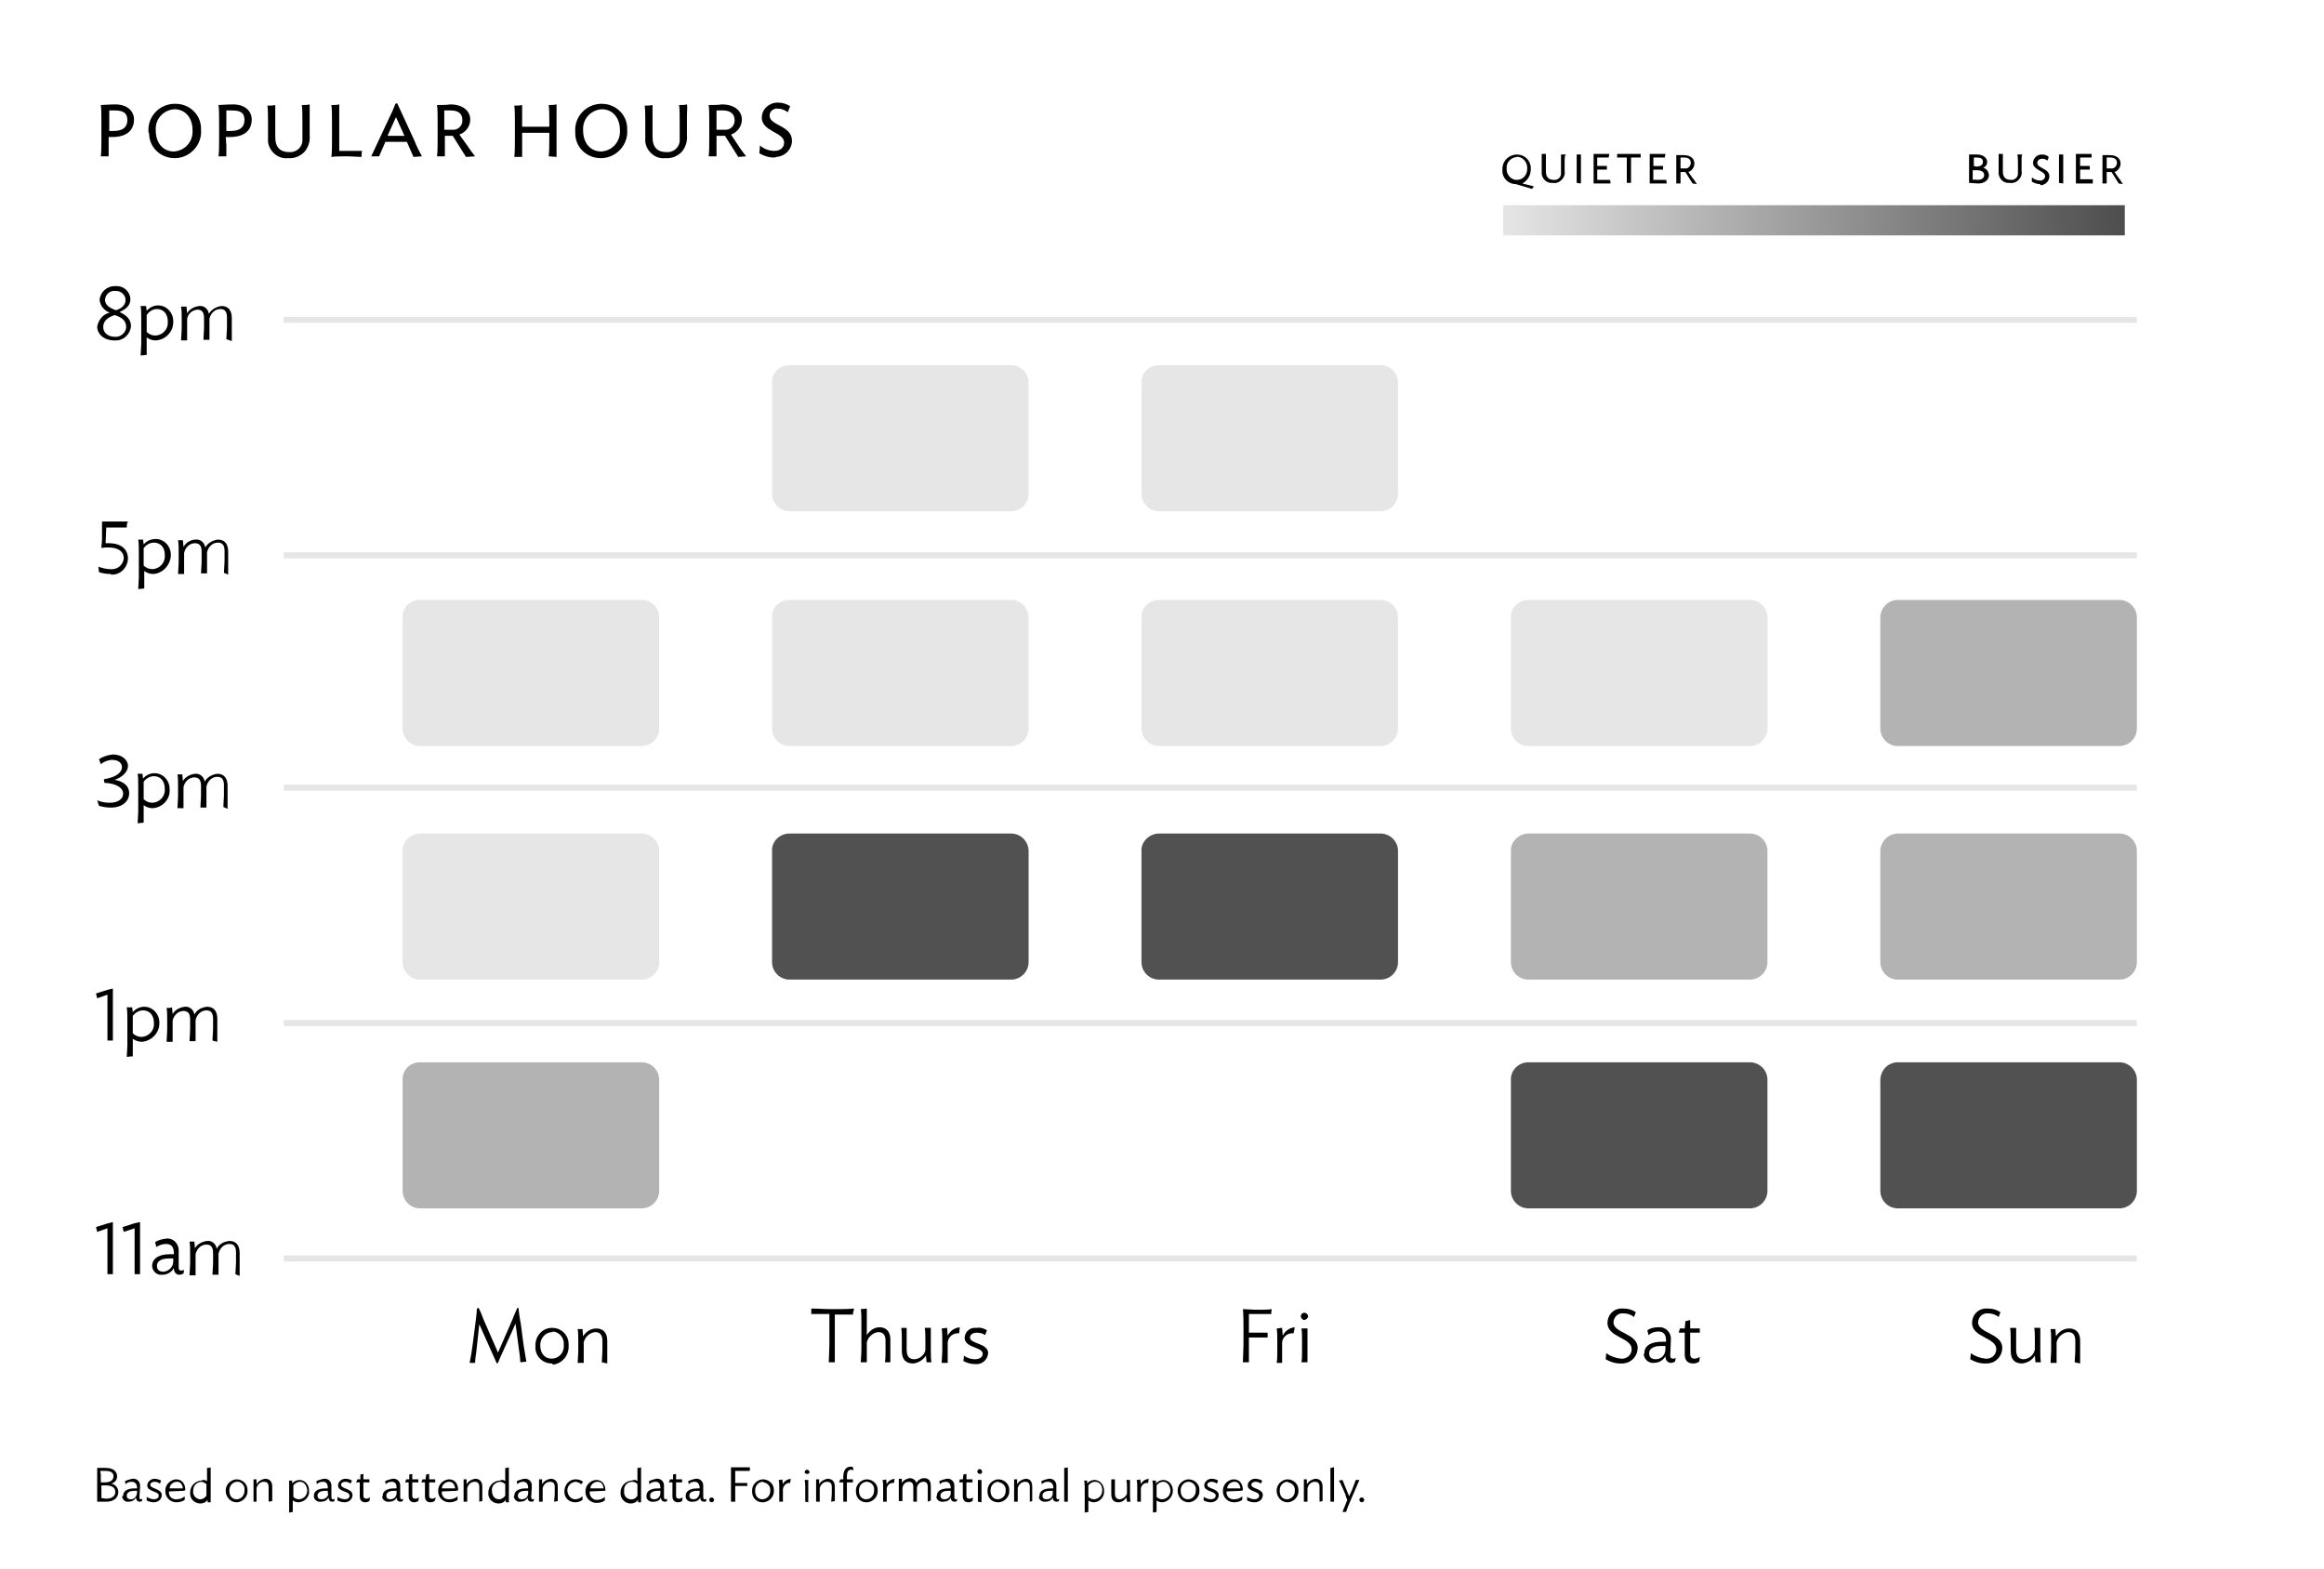<?xml version="1.0" encoding="utf-8"?>
<!-- Generator: Adobe Illustrator 22.0.1, SVG Export Plug-In . SVG Version: 6.00 Build 0)  -->
<svg version="1.1" id="Layer_1" xmlns="http://www.w3.org/2000/svg" xmlns:xlink="http://www.w3.org/1999/xlink" x="0px" y="0px"
	 viewBox="0 0 385 260" style="enable-background:new 0 0 385 260;" xml:space="preserve">
<style type="text/css">
	.st0{fill:#B3B3B3;}
	.st1{fill:#E6E6E6;}
	.st2{fill:#515151;}
	.st3{fill:none;stroke:#E6E6E6;stroke-miterlimit:10;}
	.st4{fill:url(#SVGID_1_);}
</style>
<path d="M18,24.1c0,0.5,0,1.4,0,1.8h-1.3c0.1-0.6,0.1-2.1,0.1-2.9v-2.7c0-0.8,0-2.4-0.1-2.9c0.4,0,1.5-0.1,2.4-0.1
	c2.1,0,3.1,1.2,3.1,2.5c0,1.6-1,2.9-3.6,2.9H18V24.1z M19,18.3c-0.3,0-0.6,0-0.9,0v3.4c0.2,0,0.5,0,0.7,0c1.5,0,2.3-0.6,2.3-1.8
	S20.4,18.3,19,18.3z"/>
<path d="M24.6,21.9c-0.2-2.5,1.7-4.6,4.2-4.7c0.1,0,0.2,0,0.3,0c2.3,0,4.2,1.8,4.2,4.1c0,0.1,0,0.1,0,0.2c0.2,2.4-1.7,4.6-4.2,4.7
	c-0.1,0-0.2,0-0.2,0c-2.3,0-4.2-1.8-4.2-4.1C24.6,22,24.6,21.9,24.6,21.9z M31.9,21.6c0-2.2-1.3-3.5-3-3.5c-1.8,0.1-3.2,1.6-3.1,3.4
	c0,0,0,0.1,0,0.1c0,2.2,1.3,3.5,3,3.5C30.6,25,32,23.5,31.9,21.6C31.9,21.7,31.9,21.7,31.9,21.6z"/>
<path d="M37.5,24.1c0,0.5,0,1.4,0,1.8h-1.3c0.1-0.6,0.1-2.1,0.1-2.9v-2.7c0-0.8,0-2.4-0.1-2.9c0.4,0,1.5-0.1,2.4-0.1
	c2.1,0,3.1,1.2,3.1,2.5c0,1.6-1,2.9-3.6,2.9h-0.7L37.5,24.1z M38.4,18.3c-0.3,0-0.6,0-0.9,0v3.4c0.2,0,0.5,0,0.7,0
	c1.5,0,2.3-0.6,2.3-1.8S39.9,18.3,38.4,18.3z"/>
<path d="M51.3,19.1v3.3c0.1,1-0.2,2-0.9,2.8c-0.7,0.7-1.7,1.1-2.7,1c-1.6,0.2-3.1-1.1-3.3-2.7c0-0.1,0-0.3,0-0.4v-2.7
	c0-0.8,0-2.4-0.1-2.9c0.4,0,0.9,0,1.3-0.1c0,0.4,0,1.3,0,1.8v3.5c0,1.8,0.9,2.5,2.3,2.5c1.1,0.1,2.1-0.7,2.2-1.8c0-0.2,0-0.3,0-0.5
	v-2.6c0-0.8,0-2.4-0.1-2.9c0.5,0,0.9,0,1.3-0.1C51.3,17.6,51.3,18.6,51.3,19.1z"/>
<path d="M59.9,26c-0.7,0-1.6-0.1-2.5-0.1s-1.8,0-2.5,0.1c0.1-0.6,0.1-2.2,0.1-3v-2.7c0-0.8,0-2.4-0.1-2.9c0.4,0,0.9,0,1.3-0.1
	c0,0.4,0,1.3,0,1.8v5.1c0,0.3,0,0.5,0,0.8h1.1c1,0,1.8,0,2.7,0C59.9,25.2,59.9,25.6,59.9,26z"/>
<path d="M64.4,19.7c0.5-1,0.8-1.7,1.1-2.5l0.3-0.1l2.9,6.3c0.3,0.8,0.8,1.8,1.2,2.5L68.5,26l-1.1-2.5h-3.6v0.1
	c-0.3,0.7-0.7,1.6-1,2.3h-1.3L64.4,19.7z M64.2,22.5H67l-1.4-3.1L64.2,22.5z"/>
<path d="M77.2,26L75,22.5h-1.3v1.6c0,0.5,0,1.4,0,1.8h-1.3c0.1-0.6,0.1-2.1,0.1-2.9v-2.7c0-0.8,0-2.4-0.1-2.9c0.4,0,1.7,0,2.2-0.1
	c2.1,0,3.3,1.1,3.3,2.5c0,1.1-0.7,2.1-1.8,2.5l1.3,1.8c0.3,0.5,1,1.4,1.3,1.8L77.2,26z M74.9,21.5c0.9,0.1,1.7-0.6,1.7-1.5
	c0,0,0-0.1,0-0.1c0-1-0.6-1.6-1.9-1.6c-0.4,0-0.8,0-1.1,0v3.2L74.9,21.5z"/>
<path d="M90.9,25.9c0.1-0.6,0.1-2.1,0.1-2.9v-1h-4.5v2.2c0,0.5,0,1.4,0,1.8h-1.3c0.1-0.6,0.1-2.1,0.1-2.9v-2.7c0-0.8,0-2.4-0.1-2.9
	c0.4,0,0.9,0,1.3-0.1c0,0.4,0,1.3,0,1.8V21H91v-0.7c0-0.8,0-2.4-0.1-2.9c0.4,0,0.9,0,1.3-0.1c0,0.4,0,1.3,0,1.8v5.1
	c0,0.5,0,1.4,0,1.8L90.9,25.9z"/>
<path d="M95.3,21.9c-0.2-2.5,1.7-4.6,4.2-4.7c0.1,0,0.2,0,0.2,0c2.3,0,4.2,1.8,4.2,4.1c0,0.1,0,0.1,0,0.2c0.2,2.4-1.7,4.6-4.2,4.7
	c-0.1,0-0.2,0-0.2,0c-2.3,0-4.2-1.8-4.2-4.1C95.3,21.9,95.3,21.9,95.3,21.9z M102.7,21.6c0-2.2-1.3-3.5-3-3.5
	c-1.8,0.1-3.2,1.6-3.1,3.4c0,0,0,0.1,0,0.1c0,2.2,1.3,3.5,3,3.5C101.4,25,102.8,23.5,102.7,21.6C102.7,21.7,102.7,21.7,102.7,21.6z"
	/>
<path d="M113.8,19.1v3.3c0.1,1-0.2,2-0.9,2.8c-0.7,0.7-1.7,1.1-2.7,1c-1.6,0.2-3.1-1.1-3.3-2.7c0-0.1,0-0.3,0-0.4v-2.7
	c0-0.8,0-2.4-0.1-2.9c0.4,0,0.9,0,1.3-0.1c0,0.4,0,1.3,0,1.8v3.5c0,1.8,0.9,2.5,2.3,2.5c1.1,0.1,2.1-0.7,2.2-1.8c0-0.2,0-0.3,0-0.5
	v-2.6c0-0.8,0-2.4-0.1-2.9c0.5,0,0.9,0,1.3-0.1C113.9,17.6,113.8,18.6,113.8,19.1z"/>
<path d="M122.3,26l-2.2-3.5h-1.4v1.6c0,0.5,0,1.4,0,1.8h-1.3c0.1-0.6,0.1-2.1,0.1-2.9v-2.7c0-0.8,0-2.4-0.1-2.9c0.4,0,1.7,0,2.2-0.1
	c2.1,0,3.3,1.1,3.3,2.5c0,1.1-0.7,2.1-1.8,2.5l1.2,1.8c0.3,0.5,1,1.4,1.3,1.8L122.3,26z M120,21.5c0.9,0.1,1.7-0.6,1.7-1.5
	c0,0,0-0.1,0-0.1c0-1-0.7-1.6-1.9-1.6c-0.4,0-0.8,0-1.1,0v3.2L120,21.5z"/>
<path d="M128.2,26.1c-0.9,0-1.7-0.3-2.4-0.7l0.1-1.3c0.7,0.6,1.5,0.9,2.4,0.9c0.9,0,1.6-0.5,1.6-1.4c0-1.7-3.7-1.8-3.7-4.1
	c0-1.4,1.2-2.5,2.6-2.5c0,0,0.1,0,0.1,0c0.7,0,1.4,0.2,2,0.6l-0.4,1c-0.5-0.4-1.1-0.6-1.6-0.6c-0.7-0.1-1.4,0.4-1.4,1.1
	c0,0,0,0.1,0,0.1c0,1.6,3.7,1.6,3.7,4.1c0,1.4-1.1,2.6-2.6,2.7C128.4,26.1,128.3,26.1,128.2,26.1z"/>
<path d="M253.8,31.3l-2.7-0.8c-1.3,0-2.3-1.1-2.2-2.3c0,0,0,0,0,0c-0.1-1.4,0.9-2.5,2.3-2.6c0,0,0.1,0,0.1,0c1.3,0,2.3,1,2.3,2.3
	c0,0,0,0,0,0.1c0,1-0.5,1.9-1.4,2.4l0.8,0.2c0.4,0.1,0.9,0.2,1.1,0.3L253.8,31.3z M253,28c0.1-0.9-0.5-1.8-1.4-2c-0.1,0-0.2,0-0.3,0
	c-1,0.1-1.8,0.9-1.7,1.9c0,0,0,0,0,0c-0.1,0.9,0.6,1.8,1.5,1.9c0.1,0,0.1,0,0.2,0C252.3,29.8,253,29,253,28z"/>
<path d="M259.2,26.5v1.8c0.1,0.6-0.1,1.1-0.5,1.5c-0.4,0.4-0.9,0.6-1.5,0.5c-0.9,0.1-1.7-0.6-1.8-1.5c0-0.1,0-0.1,0-0.2v-1.5
	c0-0.4,0-1.3,0-1.6c0.3,0,0.5,0,0.7,0c0,0.2,0,0.7,0,1v1.9c0,1,0.5,1.4,1.3,1.4c0.6,0.1,1.2-0.4,1.2-1c0-0.1,0-0.1,0-0.2v-1.4
	c0-0.4,0-1.3,0-1.6c0.3,0,0.5,0,0.8,0C259.2,25.8,259.2,26.3,259.2,26.5z"/>
<path d="M261.2,30.3c0-0.3,0-1.2,0-1.6v-1.5c0-0.4,0-1.3,0-1.6c0.3,0,0.5,0,0.7,0c0,0.2,0,0.7,0,1v2.8c0,0.3,0,0.8,0,1L261.2,30.3z"
	/>
<path d="M266.8,30.4c-0.4,0-0.9,0-1.4,0s-1,0-1.4,0c0-0.3,0-1.2,0-1.7v-1.5c0-0.4,0-1.3,0-1.7c0.4,0,0.9,0,1.3,0s0.9,0,1.3,0
	c0,0.2-0.1,0.4-0.1,0.6h-1.3h-0.6v1.4h1.6c0,0.2,0,0.4,0,0.6h-1.6v1.7h0.6c0.5,0,1,0,1.5,0C266.8,30,266.8,30.2,266.8,30.4z"/>
<path d="M271.8,26.1h-1.6c0,0.1,0,0.3,0,0.4v2.8c0,0.3,0,0.8,0,1h-0.7c0-0.3,0-1.2,0-1.6v-1.5c0-0.3,0-0.7,0-1.1h-1.6
	c0-0.2,0-0.4,0-0.6c0.6,0,1.2,0,1.9,0s1.4,0,2,0C271.8,25.7,271.8,25.9,271.8,26.1z"/>
<path d="M276.1,30.4c-0.4,0-0.9,0-1.4,0s-1,0-1.4,0c0-0.3,0-1.2,0-1.7v-1.5c0-0.4,0-1.3,0-1.7c0.4,0,0.9,0,1.3,0s0.9,0,1.3,0
	c0,0.2-0.1,0.4-0.1,0.6h-1.3h-0.6v1.4h1.6c0,0.2,0,0.4,0,0.6h-1.6v1.7h0.6c0.5,0,1,0,1.5,0C276.1,30,276.1,30.1,276.1,30.4z"/>
<path d="M280.4,30.4l-1.2-1.9h-0.8v0.9c0,0.3,0,0.8,0,1h-0.7c0-0.3,0-1.2,0-1.6v-1.5c0-0.4,0-1.3,0-1.6h1.2c1.2,0,1.8,0.6,1.8,1.4
	c0,0.6-0.4,1.2-1,1.4l0.7,1c0.2,0.2,0.6,0.8,0.7,1L280.4,30.4z M279.1,27.9c0.5,0.1,0.9-0.3,1-0.8c0,0,0-0.1,0-0.1
	c0-0.6-0.4-0.9-1.1-0.9h-0.6v1.8L279.1,27.9z"/>
<path d="M326.2,30.3c0-0.3,0-1.2,0-1.6v-1.5c0-0.4,0-1.3,0-1.6h1.3c1.2,0,1.7,0.7,1.7,1.2c0,0.5-0.3,0.9-0.7,1
	c0.6,0.1,0.9,0.6,1,1.2c0,0.7-0.6,1.4-1.8,1.4L326.2,30.3z M327.4,27.6c0.7,0,1.1-0.3,1.1-0.8s-0.4-0.7-1-0.7h-0.5
	c0,0.1,0,0.3,0,0.4v0.6c0,0.1,0,0.3,0,0.4L327.4,27.6z M327.6,29.8c0.7,0,1.1-0.3,1.1-0.8s-0.4-0.8-1.3-0.8c-0.2,0-0.4,0-0.6,0v1.2
	c0,0.1,0,0.2,0,0.4C327.1,29.7,327.4,29.8,327.6,29.8z"/>
<path d="M334.9,26.5v1.8c0.1,0.6-0.1,1.1-0.5,1.5c-0.4,0.4-0.9,0.6-1.5,0.5c-0.9,0.1-1.7-0.6-1.8-1.5c0-0.1,0-0.1,0-0.2v-1.5
	c0-0.4,0-1.3,0-1.6c0.3,0,0.5,0,0.7,0c0,0.2,0,0.7,0,1v1.9c0,1,0.5,1.4,1.3,1.4c0.6,0.1,1.2-0.4,1.2-1c0-0.1,0-0.1,0-0.2v-1.4
	c0-0.4,0-1.3-0.1-1.6c0.3,0,0.5,0,0.8,0C334.9,25.8,334.9,26.3,334.9,26.5z"/>
<path d="M337.9,30.5c-0.5,0-0.9-0.2-1.3-0.4v-0.7c0.4,0.3,0.8,0.5,1.3,0.5c0.4,0.1,0.8-0.2,0.9-0.6c0,0,0-0.1,0-0.1c0-0.9-2-1-2-2.2
	c0-0.8,0.7-1.4,1.4-1.4c0,0,0,0,0.1,0c0.4,0,0.8,0.1,1.1,0.4l-0.2,0.6c-0.3-0.2-0.6-0.3-0.9-0.3c-0.4,0-0.7,0.2-0.8,0.6
	c0,0,0,0.1,0,0.1c0,0.9,2,0.9,2,2.2c0,0.8-0.6,1.4-1.4,1.5C338,30.5,337.9,30.5,337.9,30.5z"/>
<path d="M341.1,30.3c0-0.3,0-1.2,0-1.6v-1.5c0-0.4,0-1.3,0-1.6c0.3,0,0.5,0,0.7,0c0,0.2,0,0.7,0,1v2.8c0,0.3,0,0.8,0,1L341.1,30.3z"
	/>
<path d="M346.7,30.4c-0.4,0-0.9,0-1.4,0s-1,0-1.4,0c0-0.3,0-1.2,0-1.7v-1.5c0-0.4,0-1.3,0-1.7c0.4,0,0.9,0,1.3,0s0.9,0,1.3,0
	c0,0.2,0,0.4,0,0.6h-1.3h-0.6c0,0.1,0,0.3,0,0.4v1h1.6c0,0.2,0,0.4,0,0.6h-1.6v1.2c0,0.1,0,0.3,0,0.4h0.6c0.5,0,1,0,1.5,0
	C346.7,30,346.7,30.2,346.7,30.4z"/>
<path d="M351,30.4l-1.2-1.9H349v0.9c0,0.3,0,0.8,0,1h-0.7c0-0.3,0-1.2,0-1.6v-1.5c0-0.4,0-1.3,0-1.6h1.2c1.2,0,1.8,0.6,1.8,1.4
	c0,0.6-0.4,1.2-1,1.4l0.7,1c0.2,0.2,0.5,0.8,0.7,1L351,30.4z M349.7,27.9c0.5,0.1,0.9-0.3,1-0.8c0,0,0-0.1,0-0.1
	c0-0.6-0.4-0.9-1.1-0.9h-0.6v1.8L349.7,27.9z"/>
<path d="M16.1,248.8c0-0.4,0-1.4,0-1.9v-1.8c0-0.5,0-1.5,0-1.9h1.4c1.4,0,1.9,0.7,1.9,1.4c0,0.6-0.4,1.1-1,1.2
	c0.7,0.1,1.2,0.7,1.2,1.4c0,0.9-0.7,1.6-2,1.6L16.1,248.8z M17.4,245.6c0.9,0,1.4-0.4,1.4-1s-0.4-0.9-1.4-0.9c-0.3,0-0.5,0-0.7,0
	s0,0.4,0,0.5v0.9c0,0.1,0,0.4,0,0.5L17.4,245.6z M17.6,248.3c0.9,0,1.5-0.4,1.5-1.1s-0.5-1.1-1.6-1.1c-0.3,0-0.5,0-0.7,0v1.5
	c0,0.2,0,0.4,0,0.6C17,248.2,17.3,248.3,17.6,248.3z"/>
<path d="M20.4,247.8c0-0.7,0.6-1.2,1.9-1.2h0.4v-0.1c0-0.6-0.3-1-0.9-1c-0.4,0-0.7,0.1-1,0.4l-0.1-0.5c0.4-0.2,0.8-0.3,1.2-0.4
	c0.7-0.1,1.3,0.4,1.3,1.1c0,0.1,0,0.2,0,0.3l-0.1,1.6c0,0.3,0.1,0.4,0.2,0.4c0.1,0,0.2,0,0.3-0.1l-0.1,0.4c-0.1,0.1-0.3,0.1-0.4,0.1
	c-0.3,0-0.5-0.2-0.6-0.7c-0.2,0.5-0.7,0.7-1.2,0.7c-0.5,0.1-1-0.3-1.1-0.9C20.4,247.9,20.4,247.9,20.4,247.8z M22.7,247.4V247
	c-0.1,0-0.3,0-0.4,0c-1,0-1.3,0.4-1.3,0.8s0.2,0.6,0.7,0.6C22.2,248.4,22.6,248,22.7,247.4C22.7,247.4,22.7,247.4,22.7,247.4z"/>
<path d="M26.7,245.3l-0.2,0.5c-0.3-0.2-0.6-0.3-0.9-0.3c-0.4,0-0.7,0.2-0.7,0.5c0,0.7,1.9,0.6,1.9,1.7c0,0.7-0.6,1.2-1.3,1.2
	c0,0,0,0,0,0c-0.4,0-0.8-0.1-1.2-0.3V248c0.3,0.2,0.8,0.4,1.2,0.4c0.4,0,0.8-0.2,0.8-0.6c0-0.8-1.9-0.6-1.9-1.7
	c0-0.6,0.6-1.1,1.2-1.1c0,0,0,0,0,0C25.9,245,26.3,245.1,26.7,245.3z"/>
<path d="M30.4,247l-2.4,0.1c-0.1,0.7,0.4,1.3,1.1,1.3c0.1,0,0.1,0,0.2,0c0.5,0,1-0.2,1.3-0.5v0.6c-0.4,0.3-0.9,0.4-1.4,0.4
	c-0.9,0-1.7-0.7-1.8-1.6c0-0.1,0-0.1,0-0.2c-0.1-1,0.7-1.9,1.7-2c0,0,0.1,0,0.1,0c1,0,1.5,0.8,1.5,1.8L30.4,247z M30.3,246.6
	c-0.1-0.7-0.4-1.1-1-1.1c-0.6,0-1.2,0.5-1.2,1.1L30.3,246.6z"/>
<path d="M34.3,245.4v-0.9c0-0.5,0-1,0-1.3c0.2,0,0.4,0,0.6-0.1c0,0.1,0,0.6,0,0.9v3.7c0,0.4,0,0.8,0,1.2h-0.5l0-0.4
	c-0.3,0.4-0.7,0.6-1.2,0.6c-0.9,0-1.7-0.7-1.7-1.6c0-0.1,0-0.1,0-0.2c0-1.1,0.8-1.9,1.8-2c0,0,0,0,0.1,0
	C33.7,245.1,34,245.2,34.3,245.4z M32,247c-0.1,0.7,0.4,1.3,1.1,1.4c0,0,0.1,0,0.1,0c0.4,0,0.8-0.3,1-0.6v-1.9
	c-0.2-0.2-0.6-0.4-0.9-0.4C32.5,245.6,32,246.2,32,247C32,247,32,247,32,247z"/>
<path d="M39.2,248.9c-1,0-1.7-0.8-1.8-1.7c0,0,0-0.1,0-0.1c-0.1-1,0.7-1.9,1.7-2c0,0,0.1,0,0.1,0c1,0,1.8,0.8,1.8,1.7
	c0,0,0,0.1,0,0.1c0.1,1-0.7,1.9-1.7,2C39.3,248.9,39.2,248.9,39.2,248.9z M39.3,245.5c-0.7,0-1.3,0.6-1.3,1.4c0,0,0,0.1,0,0.1
	c0,0.9,0.5,1.4,1.2,1.4c0.7,0,1.3-0.6,1.3-1.4c0,0,0-0.1,0-0.1c0.1-0.7-0.4-1.3-1-1.4C39.4,245.5,39.3,245.5,39.3,245.5z"/>
<path d="M44.5,248.8c0-0.3,0-0.9,0-1.4v-1c0-0.6-0.2-0.9-0.8-0.9c-0.6,0-1.1,0.5-1.2,1.1v1.4c0,0.3,0,0.6,0,0.8H42
	c0-0.3,0-0.9,0-1.4v-0.9c0-0.5,0-1,0-1.4c0.2,0,0.4,0,0.5,0v0.8c0.3-0.5,0.8-0.8,1.4-0.9c0.7,0,1.2,0.4,1.2,1.3v1.6
	c0,0.3,0,0.6,0,0.8L44.5,248.8z"/>
<path d="M49.5,248.9c-0.4,0-0.7-0.1-1-0.3v1.1c0,0.3,0,0.6,0,0.8l-0.6,0.1c0-0.2,0-0.9,0-1.2v-2.7c0-0.5,0-1,0-1.4
	c0.2,0,0.4,0,0.5,0v0.5c0.3-0.4,0.8-0.6,1.2-0.6c0.9,0,1.6,0.8,1.6,1.7c0,0,0,0.1,0,0.1C51.3,247.9,50.6,248.8,49.5,248.9z
	 M49.7,245.5c-0.4,0-0.8,0.2-1.1,0.6v1.9c0.3,0.3,0.6,0.4,1,0.4c0.8-0.1,1.3-0.7,1.3-1.5c0,0,0,0,0,0
	C50.8,246,50.3,245.5,49.7,245.5z"/>
<path d="M52,247.8c0-0.7,0.6-1.2,1.9-1.2h0.4v-0.1c0-0.6-0.2-1-0.8-1c-0.4,0-0.7,0.1-1,0.4l-0.1-0.5c0.4-0.2,0.8-0.3,1.2-0.4
	c0.7-0.1,1.3,0.4,1.3,1.1c0,0.1,0,0.2,0,0.3l0,1.6c0,0.3,0.1,0.4,0.2,0.4c0.1,0,0.2,0,0.3-0.1v0.4c-0.1,0.1-0.3,0.1-0.4,0.1
	c-0.3,0-0.5-0.2-0.6-0.7c-0.2,0.5-0.7,0.7-1.2,0.7c-0.5,0.1-1.1-0.2-1.2-0.8C52,248,52,247.9,52,247.8z M54.3,247.4V247
	c-0.1,0-0.3,0-0.4,0c-1,0-1.3,0.4-1.3,0.8s0.2,0.6,0.7,0.6c0.6,0,1-0.4,1.1-0.9C54.3,247.5,54.3,247.4,54.3,247.4L54.3,247.4z"/>
<path d="M58.3,245.3l-0.2,0.5c-0.3-0.2-0.6-0.3-0.9-0.3c-0.4,0-0.7,0.2-0.7,0.5c0,0.7,1.9,0.6,1.9,1.7c0,0.7-0.6,1.2-1.3,1.2
	c0,0,0,0,0,0c-0.4,0-0.8-0.1-1.2-0.3V248c0.3,0.2,0.8,0.4,1.2,0.4c0.5,0,0.8-0.2,0.8-0.6c0-0.8-1.9-0.6-1.9-1.7
	c0-0.6,0.6-1.1,1.2-1.1c0,0,0,0,0,0C57.6,245,58,245.1,58.3,245.3z"/>
<path d="M61.2,248.7c-0.2,0.1-0.4,0.2-0.7,0.2c-0.6,0-0.9-0.4-0.9-1v-2.3H59l0.2-0.5h0.5v-0.8l0.5-0.1v0.9h1c0,0.1,0,0.3,0,0.5h-1
	v2.2c0,0.4,0.2,0.5,0.5,0.5c0.2,0,0.4-0.1,0.6-0.2L61.2,248.7z"/>
<path d="M63.4,247.8c0-0.7,0.6-1.2,1.9-1.2h0.4v-0.1c0-0.6-0.2-1-0.8-1c-0.4,0-0.7,0.1-1,0.4l-0.1-0.5c0.4-0.2,0.8-0.3,1.2-0.4
	c0.7-0.1,1.3,0.4,1.3,1.1c0,0.1,0,0.2,0,0.3v1.6c0,0.3,0.1,0.4,0.2,0.4c0.1,0,0.2,0,0.3-0.1l-0.1,0.4c-0.1,0.1-0.3,0.1-0.4,0.1
	c-0.3,0-0.6-0.2-0.6-0.7c-0.2,0.5-0.7,0.7-1.2,0.7c-0.5,0.1-1.1-0.2-1.2-0.8C63.4,248,63.4,247.9,63.4,247.8z M65.7,247.4V247h-0.4
	c-1,0-1.3,0.4-1.3,0.8s0.2,0.6,0.7,0.6C65.2,248.4,65.7,248,65.7,247.4C65.7,247.4,65.7,247.4,65.7,247.4z"/>
<path d="M69.3,248.7c-0.2,0.1-0.4,0.2-0.7,0.2c-0.6,0-0.9-0.4-0.9-1v-2.3h-0.6l0.2-0.5h0.5v-0.8l0.5-0.1v0.9h1c0,0.1,0,0.3,0,0.5h-1
	v2.2c0,0.4,0.2,0.5,0.5,0.5c0.2,0,0.4-0.1,0.6-0.2L69.3,248.7z"/>
<path d="M72,248.7c-0.2,0.1-0.4,0.2-0.7,0.2c-0.6,0-0.9-0.4-0.9-1v-2.3h-0.6l0.2-0.5h0.5l0.1-0.8l0.5-0.1v0.9h1c0,0.2,0,0.3,0,0.5
	h-1v2.2c0,0.4,0.2,0.5,0.5,0.5c0.2,0,0.4-0.1,0.6-0.2L72,248.7z"/>
<path d="M75.6,247l-2.4,0.1c-0.1,0.7,0.4,1.3,1.1,1.3c0.1,0,0.1,0,0.2,0c0.5,0,1-0.2,1.3-0.5v0.6c-0.4,0.3-0.9,0.4-1.4,0.4
	c-0.9,0-1.7-0.7-1.8-1.6c0-0.1,0-0.1,0-0.2c-0.1-1,0.7-1.9,1.7-2c0,0,0.1,0,0.1,0c1,0,1.5,0.8,1.5,1.8L75.6,247z M75.4,246.6
	c-0.1-0.7-0.4-1.1-1-1.1c-0.6,0-1.2,0.5-1.2,1.1L75.4,246.6z"/>
<path d="M79.4,248.8c0-0.3,0-0.9,0-1.4v-1c0-0.6-0.2-0.9-0.8-0.9c-0.6,0-1.1,0.5-1.2,1.1v1.4c0,0.3,0,0.6,0,0.8h-0.6
	c0-0.3,0-0.9,0-1.4v-0.9c0-0.5,0-1,0-1.4c0.2,0,0.4,0,0.5,0v0.8c0.3-0.5,0.8-0.8,1.4-0.9c0.7,0,1.2,0.4,1.2,1.3v1.6
	c0,0.3,0,0.6,0,0.8L79.4,248.8z"/>
<path d="M83.7,245.4v-0.9c0-0.5,0-1,0-1.3c0.2,0,0.4,0,0.6-0.1c0,0.1,0,0.6,0,0.9v3.7c0,0.4,0,0.8,0,1.2h-0.5v-0.4
	c-0.3,0.4-0.7,0.6-1.2,0.6c-0.9,0-1.7-0.7-1.7-1.6c0-0.1,0-0.1,0-0.2c0-1.1,0.8-1.9,1.8-2c0,0,0,0,0.1,0
	C83.2,245.1,83.5,245.2,83.7,245.4z M81.5,247c0,0.9,0.5,1.4,1.2,1.4c0.4,0,0.8-0.3,1-0.6v-1.9c-0.2-0.2-0.6-0.4-0.9-0.4
	C82,245.6,81.4,246.2,81.5,247C81.5,247,81.5,247,81.5,247z"/>
<path d="M85.2,247.8c0-0.7,0.6-1.2,1.9-1.2h0.4v-0.1c0-0.6-0.3-1-0.8-1c-0.4,0-0.7,0.1-1,0.4l-0.1-0.5c0.4-0.2,0.8-0.3,1.2-0.4
	c0.7-0.1,1.3,0.4,1.3,1.1c0,0.1,0,0.2,0,0.3L88,248c0,0.3,0.1,0.4,0.2,0.4c0.1,0,0.2,0,0.3-0.1l-0.1,0.4c-0.1,0.1-0.3,0.1-0.4,0.1
	c-0.3,0-0.6-0.2-0.6-0.7c-0.2,0.5-0.7,0.7-1.2,0.7c-0.5,0.1-1-0.3-1.1-0.9C85.2,247.9,85.2,247.9,85.2,247.8z M87.5,247.4V247
	c-0.1,0-0.3,0-0.4,0c-1,0-1.3,0.4-1.3,0.8s0.2,0.6,0.7,0.6C87,248.4,87.5,248,87.5,247.4C87.5,247.4,87.5,247.4,87.5,247.4z"/>
<path d="M91.8,248.8c0-0.3,0.1-0.9,0.1-1.4v-1c0-0.6-0.2-0.9-0.8-0.9c-0.6,0-1.1,0.5-1.2,1.1v1.4c0,0.3,0,0.6,0,0.8h-0.6
	c0-0.3,0-0.9,0-1.4v-0.9c0-0.5,0-1,0-1.4c0.2,0,0.4,0,0.5,0v0.8c0.3-0.5,0.8-0.8,1.4-0.9c0.7,0,1.2,0.4,1.2,1.3v1.6
	c0,0.3,0,0.6,0,0.8L91.8,248.8z"/>
<path d="M96.3,245.9c-0.3-0.2-0.6-0.4-1-0.4c-0.8,0.1-1.4,0.8-1.3,1.6c0.1,0.7,0.6,1.3,1.3,1.3c0.4,0,0.9-0.2,1.2-0.5v0.6
	c-0.4,0.3-0.8,0.4-1.2,0.4c-1,0-1.8-0.7-1.8-1.7c0,0,0-0.1,0-0.1c0-1.1,0.8-2,1.8-2c0,0,0.1,0,0.1,0c0.4,0,0.8,0.1,1.2,0.4
	L96.3,245.9z"/>
<path d="M100.1,247l-2.4,0.1c-0.1,0.7,0.4,1.3,1,1.4c0.1,0,0.2,0,0.2,0c0.5,0,1-0.2,1.3-0.5v0.6c-0.4,0.3-0.9,0.4-1.4,0.4
	c-0.9,0-1.7-0.7-1.8-1.6c0-0.1,0-0.1,0-0.2c-0.1-1,0.7-1.9,1.7-2c0,0,0.1,0,0.1,0c1,0,1.5,0.8,1.5,1.8L100.1,247z M100,246.6
	c-0.1-0.7-0.4-1.1-1-1.1c-0.6,0-1.2,0.5-1.2,1.1L100,246.6z"/>
<path d="M105.6,245.4v-0.9c0-0.4,0-0.9,0-1.3c0.2,0,0.4,0,0.6-0.1c0,0.1,0,0.6,0,0.9v3.7c0,0.4,0,0.8,0,1.2h-0.5v-0.4
	c-0.3,0.4-0.7,0.6-1.2,0.6c-0.9,0-1.7-0.7-1.7-1.7c0,0,0-0.1,0-0.1c0-1.1,0.8-1.9,1.8-2c0,0,0,0,0.1,0
	C105.1,245.1,105.4,245.2,105.6,245.4z M103.4,247c-0.1,0.7,0.3,1.3,1,1.4c0.5,0.1,1-0.2,1.2-0.6v-1.9c-0.2-0.3-0.6-0.4-0.9-0.4
	C103.9,245.5,103.3,246.2,103.4,247C103.4,246.9,103.4,247,103.4,247z"/>
<path d="M107.1,247.8c0-0.7,0.6-1.2,1.9-1.2h0.4v-0.1c0-0.6-0.2-1-0.8-1c-0.4,0-0.7,0.1-1,0.4l-0.1-0.5c0.4-0.2,0.8-0.3,1.2-0.4
	c0.7-0.1,1.3,0.4,1.3,1.1c0,0.1,0,0.2,0,0.3v1.6c0,0.3,0.1,0.4,0.2,0.4c0.1,0,0.2,0,0.3-0.1v0.4c-0.1,0.1-0.3,0.1-0.4,0.1
	c-0.3,0-0.6-0.2-0.6-0.7c-0.2,0.5-0.7,0.7-1.2,0.7c-0.5,0.1-1.1-0.2-1.2-0.7C107.1,248,107.1,247.9,107.1,247.8z M109.4,247.4V247
	h-0.4c-1,0-1.3,0.4-1.3,0.8s0.2,0.6,0.7,0.6C108.9,248.4,109.4,248,109.4,247.4C109.4,247.4,109.4,247.4,109.4,247.4z"/>
<path d="M113,248.7c-0.2,0.1-0.4,0.2-0.7,0.2c-0.6,0-0.9-0.4-0.9-1v-2.3h-0.6l0.2-0.5h0.5v-0.8l0.5-0.1v0.9h1c0,0.1,0,0.3,0,0.5h-1
	v2.2c0,0.4,0.2,0.5,0.5,0.5c0.2,0,0.4-0.1,0.6-0.2L113,248.7z"/>
<path d="M113.6,247.8c0-0.7,0.6-1.2,1.9-1.2h0.4v-0.1c0-0.6-0.3-1-0.8-1c-0.4,0-0.7,0.1-1,0.4l-0.1-0.5c0.4-0.2,0.8-0.3,1.2-0.4
	c0.7-0.1,1.3,0.4,1.3,1.1c0,0.1,0,0.2,0,0.3v1.6c0,0.3,0.1,0.4,0.2,0.4c0.1,0,0.2,0,0.3-0.1v0.4c-0.1,0.1-0.3,0.1-0.4,0.1
	c-0.3,0-0.6-0.2-0.6-0.7c-0.2,0.5-0.7,0.7-1.2,0.7c-0.5,0.1-1.1-0.2-1.2-0.7C113.6,248,113.6,247.9,113.6,247.8z M115.9,247.4V247
	c-0.1,0-0.3,0-0.4,0c-1,0-1.3,0.4-1.3,0.8s0.2,0.6,0.7,0.6C115.4,248.4,115.8,248,115.9,247.4C115.9,247.4,115.9,247.4,115.9,247.4z
	"/>
<path d="M117.9,248.9c-0.2,0-0.4-0.2-0.4-0.4c0,0,0,0,0,0c0-0.2,0.1-0.4,0.4-0.4c0,0,0,0,0,0c0.2,0,0.4,0.2,0.4,0.4c0,0,0,0,0,0
	C118.3,248.7,118.1,248.9,117.9,248.9C117.9,248.9,117.9,248.9,117.9,248.9z"/>
<path d="M124.2,243.7h-2.4c0,0.2,0,0.5,0,0.6v1.4h2c0,0.2,0,0.3,0,0.5h-2v1.5c0,0.3,0,0.9,0,1.1h-0.7c0-0.4,0-1.4,0-1.9v-1.8
	c0-0.5,0-1.6,0-2c0.4,0,1,0,1.5,0s1.1,0,1.6,0C124.3,243.3,124.2,243.5,124.2,243.7z"/>
<path d="M126.3,248.9c-1,0-1.7-0.8-1.7-1.7c0,0,0-0.1,0-0.1c-0.1-1,0.7-1.9,1.7-2c0,0,0.1,0,0.1,0c1,0,1.8,0.8,1.8,1.7
	c0,0,0,0.1,0,0.1c0.1,1-0.7,1.9-1.7,2C126.4,248.9,126.4,248.9,126.3,248.9z M126.4,245.5c-0.7,0-1.3,0.6-1.3,1.4c0,0,0,0.1,0,0.1
	c0,0.9,0.5,1.4,1.2,1.4c0.7,0,1.3-0.6,1.3-1.3c0,0,0-0.1,0-0.1c0.1-0.7-0.4-1.3-1.1-1.4C126.5,245.5,126.4,245.5,126.4,245.5z"/>
<path d="M130.9,245.7c-0.6-0.1-1.1,0.4-1.2,1c0,0,0,0,0,0v1.3c0,0.3,0,0.6,0,0.8h-0.6c0-0.3,0-0.9,0-1.4v-1c0-0.4,0-0.8-0.1-1.2
	c0.2,0,0.4,0,0.6-0.1l0.1,0.8c0.2-0.5,0.7-0.8,1.3-0.9L130.9,245.7z"/>
<path d="M133.7,244.2c-0.2,0-0.4-0.1-0.4-0.3c0,0,0,0,0,0c0-0.2,0.2-0.4,0.4-0.4c0,0,0,0,0,0c0.2,0,0.4,0.2,0.4,0.4c0,0,0,0,0,0
	C134.1,244.1,134,244.2,133.7,244.2C133.7,244.2,133.7,244.3,133.7,244.2z M133.4,248.8c0-0.3,0-0.9,0-1.3v-0.9c0-0.5,0-1-0.1-1.4
	c0.2,0,0.4,0,0.6,0c0,0.1,0,0.7,0,0.9v2c0,0.3,0,0.6,0,0.8L133.4,248.8z"/>
<path d="M137.7,248.8c0-0.3,0.1-0.9,0.1-1.4v-1c0-0.6-0.2-0.9-0.8-0.9c-0.6,0-1.1,0.5-1.2,1.1v1.4c0,0.3,0,0.6,0,0.8h-0.6
	c0-0.3,0-0.9,0-1.4v-0.9c0-0.5,0-1,0-1.4c0.2,0,0.4,0,0.5,0v0.8c0.3-0.5,0.8-0.8,1.4-0.9c0.7,0,1.2,0.4,1.2,1.3v1.6
	c0,0.3,0,0.6,0,0.8L137.7,248.8z"/>
<path d="M141.4,243.6c-0.1,0-0.2-0.1-0.4-0.1c-0.5,0-0.7,0.4-0.7,1.1v0.5h1c0,0.2,0,0.3,0,0.5h-1v2.4c0,0.3,0,0.6,0,0.8h-0.6
	c0-0.3,0-0.9,0-1.3v-1.9h-0.7l0.2-0.5h0.5v-0.4c0-1,0.4-1.7,1.2-1.7c0.1,0,0.3,0,0.4,0.1L141.4,243.6z"/>
<path d="M143.5,248.9c-1,0-1.7-0.8-1.7-1.7c0,0,0-0.1,0-0.1c-0.1-1,0.7-1.9,1.7-2c0,0,0.1,0,0.1,0c1,0,1.8,0.8,1.8,1.7
	c0,0,0,0.1,0,0.1c0.1,1-0.7,1.9-1.7,2C143.6,248.9,143.5,248.9,143.5,248.9z M143.6,245.5c-0.7,0-1.3,0.6-1.3,1.4c0,0,0,0.1,0,0.1
	c0,0.9,0.5,1.4,1.2,1.4c0.7,0,1.3-0.6,1.3-1.4c0,0,0-0.1,0-0.1c0.1-0.7-0.4-1.3-1.1-1.4C143.7,245.5,143.6,245.5,143.6,245.5z"/>
<path d="M148.1,245.7c-0.6-0.1-1.1,0.3-1.2,0.9c0,0,0,0,0,0.1v1.3c0,0.3,0,0.6,0,0.8h-0.6c0-0.3,0-0.9,0-1.4v-1c0-0.4,0-0.8-0.1-1.2
	c0.2,0,0.4,0,0.6-0.1l0.1,0.8c0.2-0.5,0.7-0.8,1.3-0.9L148.1,245.7z"/>
<path d="M153.7,248.8c0-0.3,0-0.9,0-1.4v-1c0-0.6-0.2-0.9-0.7-0.9c-0.6,0-1,0.4-1.1,1v1.5c0,0.3,0,0.6,0,0.8h-0.6c0-0.3,0-0.9,0-1.4
	v-1c0-0.6-0.2-0.9-0.7-0.9c-0.6,0-1,0.4-1.1,1v1.4c0,0.3,0,0.6,0,0.8h-0.6c0-0.3,0-0.9,0-1.4v-0.9c0-0.5,0-1,0-1.4
	c0.2,0,0.4,0,0.5,0v0.7c0.3-0.5,0.8-0.7,1.3-0.8c0.5,0,1,0.3,1.1,0.8c0.3-0.5,0.8-0.8,1.3-0.8c0.7,0,1.1,0.4,1.1,1.3v1.6
	c0,0.3,0,0.6,0,0.8L153.7,248.8z"/>
<path d="M155.2,247.8c0-0.7,0.6-1.2,1.9-1.2h0.4v-0.1c0-0.6-0.3-1-0.8-1c-0.4,0-0.7,0.1-1,0.4l-0.1-0.5c0.4-0.2,0.8-0.3,1.2-0.4
	c0.7-0.1,1.3,0.4,1.3,1.1c0,0.1,0,0.2,0,0.3v1.6c0,0.3,0.1,0.4,0.2,0.4c0.1,0,0.2,0,0.3-0.1l-0.1,0.4c-0.1,0.1-0.3,0.1-0.4,0.1
	c-0.3,0-0.6-0.2-0.6-0.7c-0.2,0.5-0.7,0.7-1.2,0.7c-0.5,0.1-1.1-0.2-1.2-0.8C155.2,248,155.2,247.9,155.2,247.8z M157.5,247.4V247
	c-0.1,0-0.3,0-0.4,0c-1,0-1.3,0.4-1.3,0.8s0.2,0.6,0.7,0.6C157,248.4,157.5,248,157.5,247.4C157.5,247.4,157.5,247.4,157.5,247.4z"
	/>
<path d="M161.1,248.7c-0.2,0.1-0.4,0.2-0.7,0.2c-0.6,0-0.9-0.4-0.9-1v-2.3h-0.6l0.1-0.5h0.5l0.1-0.8l0.5-0.1v0.9h1
	c0,0.2,0,0.3,0,0.5h-1v2.2c0,0.4,0.2,0.5,0.5,0.5c0.2,0,0.4-0.1,0.6-0.2L161.1,248.7z"/>
<path d="M162.3,244.2c-0.2,0-0.4-0.2-0.4-0.4c0,0,0,0,0,0c0-0.2,0.2-0.4,0.4-0.4c0,0,0,0,0,0c0.2,0,0.4,0.2,0.4,0.4c0,0,0,0,0,0
	C162.7,244.1,162.6,244.2,162.3,244.2C162.3,244.3,162.3,244.3,162.3,244.2z M162,248.8c0-0.3,0-0.9,0-1.3v-0.9c0-0.5,0-1,0-1.4
	c0.2,0,0.4,0,0.6,0c0,0.1,0,0.7,0,0.9v2c0,0.3,0,0.6,0,0.8L162,248.8z"/>
<path d="M165.3,248.9c-1,0-1.7-0.8-1.7-1.7c0,0,0-0.1,0-0.1c-0.1-1,0.7-1.9,1.7-2c0,0,0.1,0,0.1,0c1,0,1.8,0.8,1.8,1.7
	c0,0,0,0.1,0,0.1c0.1,1-0.7,1.9-1.7,2C165.4,248.9,165.4,248.9,165.3,248.9z M165.4,245.5c-0.7,0-1.3,0.6-1.3,1.4c0,0,0,0.1,0,0.1
	c0,0.9,0.5,1.4,1.2,1.4c0.7,0,1.3-0.6,1.3-1.3c0,0,0-0.1,0-0.1c0.1-0.7-0.4-1.3-1.1-1.4C165.5,245.5,165.4,245.5,165.4,245.5z"/>
<path d="M170.6,248.8c0-0.3,0-0.9,0-1.4v-1c0-0.6-0.2-0.9-0.8-0.9c-0.6,0-1.1,0.5-1.2,1.1v1.4c0,0.3,0,0.6,0,0.8h-0.6
	c0-0.3,0-0.9,0-1.4v-0.9c0-0.5,0-1,0-1.4c0.2,0,0.4,0,0.5,0v0.8c0.3-0.5,0.8-0.8,1.4-0.9c0.7,0,1.1,0.4,1.1,1.3v1.6
	c0,0.3,0,0.6,0,0.8L170.6,248.8z"/>
<path d="M172.2,247.8c0-0.7,0.6-1.2,1.9-1.2h0.4v-0.1c0-0.6-0.3-1-0.9-1c-0.4,0-0.7,0.1-1,0.4l-0.1-0.5c0.4-0.2,0.8-0.3,1.2-0.4
	c0.7-0.1,1.3,0.4,1.3,1.1c0,0.1,0,0.2,0,0.3l0,1.6c0,0.3,0.1,0.4,0.2,0.4c0.1,0,0.2,0,0.3-0.1l-0.1,0.4c-0.1,0.1-0.3,0.1-0.4,0.1
	c-0.3,0-0.6-0.2-0.6-0.7c-0.2,0.5-0.7,0.7-1.2,0.7c-0.5,0.1-1.1-0.3-1.1-0.8C172.2,248,172.2,247.9,172.2,247.8z M174.4,247.4V247
	c-0.1,0-0.3,0-0.4,0c-1,0-1.3,0.4-1.3,0.8s0.2,0.6,0.7,0.6C174,248.4,174.4,248,174.4,247.4C174.5,247.4,174.5,247.4,174.4,247.4z"
	/>
<path d="M176.3,248.8c0-0.3,0-0.9,0-1.3v-3c0-0.5,0-1,0-1.3c0.2,0,0.4,0,0.6-0.1c0,0.1,0,0.6,0,0.9v4c0,0.3,0,0.6,0,0.8L176.3,248.8
	z"/>
<path d="M181.3,248.9c-0.4,0-0.7-0.1-1-0.3v1.1c0,0.3,0,0.5,0,0.8l-0.6,0.1c0-0.2,0-0.9,0-1.2v-2.7c0-0.5,0-0.9-0.1-1.4
	c0.2,0,0.4,0,0.5,0v0.5c0.3-0.4,0.8-0.6,1.2-0.6c0.9,0,1.6,0.8,1.6,1.7c0,0,0,0.1,0,0.1C183,247.9,182.3,248.8,181.3,248.9z
	 M181.4,245.5c-0.4,0-0.8,0.2-1.1,0.6v1.9c0.3,0.3,0.6,0.4,1,0.4c0.8-0.1,1.3-0.7,1.3-1.5c0,0,0,0,0,0
	C182.6,246,182.1,245.5,181.4,245.5z"/>
<path d="M186.7,248.8l-0.1-0.7c-0.3,0.5-0.8,0.8-1.3,0.8c-0.8,0-1.2-0.4-1.2-1.4v-1.1c0-0.4,0-0.9,0-1.3c0.2,0,0.4,0,0.6,0
	c0,0.2,0,0.6,0,0.9v1.4c0,0.7,0.3,1,0.8,1s1.2-0.6,1.2-1v-0.9c0-0.4,0-0.9-0.1-1.3c0.2,0,0.4,0,0.6,0c0,0.2,0,0.6,0,0.9v1.4
	c0,0.5,0,1,0.1,1.3L186.7,248.8z"/>
<path d="M190.2,245.7c-0.6-0.1-1.1,0.3-1.2,0.9c0,0,0,0,0,0.1v1.3c0,0.3,0,0.6,0,0.8h-0.6c0-0.3,0-0.9,0-1.4v-1c0-0.4,0-0.8-0.1-1.2
	c0.2,0,0.4,0,0.6-0.1l0.1,0.8c0.2-0.5,0.7-0.8,1.3-0.9L190.2,245.7z"/>
<path d="M192.6,248.9c-0.4,0-0.7-0.1-1-0.3v1.1c0,0.3,0,0.6,0,0.8l-0.6,0.1c0-0.2,0-0.9,0-1.2v-2.7c0-0.5,0-0.9-0.1-1.4
	c0.2,0,0.4,0,0.6,0v0.5c0.3-0.4,0.8-0.6,1.2-0.6c0.9,0,1.6,0.8,1.6,1.7c0,0,0,0.1,0,0.1C194.3,247.9,193.6,248.8,192.6,248.9z
	 M192.7,245.5c-0.4,0-0.8,0.2-1.1,0.6v1.9c0.3,0.3,0.6,0.4,1,0.4c0.8-0.1,1.3-0.7,1.3-1.5c0,0,0,0,0,0
	C193.8,246,193.3,245.5,192.7,245.5L192.7,245.5z"/>
<path d="M196.9,248.9c-1,0-1.7-0.8-1.8-1.7c0,0,0-0.1,0-0.1c-0.1-1,0.7-1.9,1.7-2c0,0,0.1,0,0.1,0c1,0,1.8,0.8,1.8,1.7
	c0,0,0,0.1,0,0.1c0.1,1-0.7,1.9-1.7,2C196.9,248.9,196.9,248.9,196.9,248.9z M196.9,245.5c-0.7,0-1.3,0.6-1.3,1.4c0,0,0,0.1,0,0.1
	c0,0.9,0.5,1.4,1.2,1.4c0.7,0,1.3-0.6,1.3-1.4c0,0,0-0.1,0-0.1c0.1-0.7-0.4-1.3-1.1-1.4C197,245.5,197,245.5,196.9,245.5
	L196.9,245.5z"/>
<path d="M201.8,245.3l-0.2,0.5c-0.3-0.2-0.6-0.3-0.9-0.3c-0.4,0-0.7,0.2-0.7,0.5c0,0.7,1.9,0.6,1.9,1.7c0,0.7-0.6,1.2-1.3,1.2
	c0,0,0,0,0,0c-0.4,0-0.8-0.1-1.2-0.3V248c0.3,0.2,0.8,0.4,1.2,0.4c0.4,0,0.8-0.2,0.8-0.6c0-0.8-1.9-0.6-1.9-1.7
	c0-0.6,0.6-1.1,1.2-1.1c0,0,0,0,0,0C201.1,245,201.5,245.1,201.8,245.3z"/>
<path d="M205.6,247l-2.4,0.1c-0.1,0.7,0.4,1.3,1.1,1.3c0.1,0,0.1,0,0.2,0c0.5,0,1-0.2,1.3-0.5v0.6c-0.4,0.3-0.9,0.4-1.4,0.4
	c-0.9,0-1.7-0.7-1.8-1.6c0-0.1,0-0.1,0-0.2c-0.1-1,0.7-1.9,1.7-2c0,0,0.1,0,0.1,0c1,0,1.5,0.8,1.5,1.8L205.6,247z M205.5,246.6
	c-0.1-0.7-0.4-1.1-1-1.1c-0.6,0-1.2,0.5-1.2,1.1L205.5,246.6z"/>
<path d="M209.1,245.3l-0.2,0.5c-0.3-0.2-0.6-0.3-0.9-0.3c-0.4,0-0.7,0.2-0.7,0.5c0,0.7,1.9,0.6,1.9,1.7c0,0.7-0.6,1.2-1.3,1.2
	c0,0,0,0-0.1,0c-0.4,0-0.8-0.1-1.2-0.3V248c0.3,0.2,0.8,0.4,1.2,0.4c0.4,0,0.8-0.2,0.8-0.6c0-0.8-1.9-0.6-1.9-1.7
	c0-0.6,0.6-1.1,1.2-1.1c0,0,0,0,0,0C208.3,245,208.7,245.1,209.1,245.3z"/>
<path d="M213.3,248.9c-1,0-1.7-0.8-1.8-1.7c0,0,0-0.1,0-0.1c-0.1-1,0.7-1.9,1.7-2c0,0,0.1,0,0.1,0c1,0,1.8,0.8,1.8,1.7
	c0,0,0,0.1,0,0.1c0.1,1-0.7,1.9-1.7,2C213.4,248.9,213.3,248.9,213.3,248.9z M213.3,245.5c-0.7,0-1.3,0.6-1.3,1.4c0,0,0,0.1,0,0.1
	c0,0.9,0.5,1.4,1.2,1.4c0.7,0,1.3-0.6,1.3-1.3c0,0,0-0.1,0-0.1c0.1-0.7-0.4-1.3-1.1-1.4C213.4,245.5,213.4,245.5,213.3,245.5
	L213.3,245.5z"/>
<path d="M218.6,248.8c0-0.3,0-0.9,0-1.4v-1c0-0.6-0.2-0.9-0.8-0.9c-0.6,0-1.1,0.5-1.2,1.1v1.4c0,0.3,0,0.6,0,0.8H216
	c0-0.3,0-0.9,0-1.4v-0.9c0-0.5,0-1,0-1.4c0.2,0,0.4,0,0.5,0v0.8c0.3-0.5,0.8-0.8,1.4-0.9c0.7,0,1.2,0.4,1.2,1.3v1.6
	c0,0.3,0,0.6,0,0.8L218.6,248.8z"/>
<path d="M220.4,248.8c0-0.3,0-0.9,0-1.3v-3c0-0.5,0-1,0-1.3c0.2,0,0.4-0.1,0.6-0.1c0,0.1,0,0.6,0,0.9v4c0,0.3,0,0.6,0,0.8
	L220.4,248.8z"/>
<path d="M223.2,248.5c-0.1-0.2-0.2-0.4-0.3-0.8c0-0.1-0.4-1-0.5-1.2c-0.2-0.5-0.4-0.9-0.6-1.2l0.6-0.1l1.1,2.7l0.5-1.1
	c0.2-0.5,0.4-1.1,0.6-1.6c0.2,0,0.4,0,0.6,0l-1.8,4.2c-0.1,0.2-0.3,0.8-0.4,1.1c-0.2,0-0.4,0-0.6,0L223.2,248.5z"/>
<path d="M225.6,248.9c-0.2,0-0.4-0.2-0.4-0.4c0,0,0,0,0,0c0-0.2,0.1-0.4,0.4-0.4c0,0,0,0,0,0c0.2,0,0.4,0.2,0.4,0.4c0,0,0,0,0,0
	C226,248.7,225.8,248.9,225.6,248.9C225.6,248.9,225.6,248.9,225.6,248.9z"/>
<path d="M18.2,51.8c-0.9-0.3-1.6-1.1-1.7-2.1c0.1-1.3,1.2-2.3,2.5-2.3c0,0,0,0,0.1,0c1.3-0.1,2.4,0.8,2.5,2.1c0,0,0,0,0,0.1
	c0,1-0.7,1.6-1.8,2.1c1.2,0.5,1.9,1.3,1.9,2.3c-0.1,1.4-1.3,2.5-2.7,2.4c0,0-0.1,0-0.1,0c-1.6,0-2.8-1-2.8-2.3
	C16.3,53,17.1,52,18.2,51.8z M19,52.2c-1.2,0.4-1.9,1-1.9,2s0.9,1.6,1.9,1.6c0.9,0.1,1.8-0.6,1.9-1.5c0,0,0-0.1,0-0.1
	C20.9,53.2,20.3,52.6,19,52.2L19,52.2z M19.2,51.4c1-0.3,1.6-0.9,1.6-1.7c0-0.8-0.7-1.5-1.6-1.5c0,0-0.1,0-0.1,0
	c-0.8-0.1-1.6,0.5-1.7,1.4c0,0,0,0.1,0,0.1C17.4,50.5,18.1,51,19.2,51.4z"/>
<path d="M25.8,56.4c-0.6,0-1.1-0.2-1.5-0.5v1.7c0,0.4,0,0.9,0,1.2l-1,0.1c0-0.4,0.1-1.4,0.1-1.9v-4.2c0-0.7,0-1.4-0.1-2.1
	c0.3,0,0.6,0,0.9,0l0.1,0.8c0.5-0.6,1.2-0.9,1.9-0.9c1.4,0,2.5,1.2,2.5,2.6c0,0.1,0,0.1,0,0.2C28.7,54.9,27.5,56.3,25.8,56.4z
	 M26,51.2c-0.7,0-1.3,0.4-1.7,1V55c0.4,0.4,0.9,0.6,1.5,0.6c1.2-0.1,2.1-1.1,2-2.3c0,0,0,0,0,0C27.8,51.9,27,51.2,26,51.2z"/>
<path d="M37.5,56.2c0-0.5,0.1-1.4,0.1-2.1v-1.5c0-0.9-0.3-1.4-1.1-1.4c-0.9,0-1.6,0.7-1.8,1.6v2.2c0,0.4,0,1,0,1.3h-1
	c0-0.5,0.1-1.4,0.1-2.1v-1.5c0-0.9-0.3-1.4-1.1-1.4c-0.9,0.1-1.6,0.7-1.7,1.6v2.2c0,0.4,0,0.9,0,1.3h-1c0-0.5,0.1-1.4,0.1-2.1v-1.4
	c0-0.7,0-1.6-0.1-2.1c0.3,0,0.6,0,0.9,0l0.1,1.1c0.4-0.7,1.2-1.1,2-1.2c0.8-0.1,1.5,0.5,1.6,1.3c0.4-0.7,1.2-1.2,2.1-1.3
	c1.1,0,1.7,0.7,1.7,2v2.5c0,0.4,0,1,0,1.3L37.5,56.2z"/>
<path d="M18.3,95.1c-0.6,0-1.3-0.1-1.9-0.3l-0.1-0.9c0.6,0.2,1.3,0.4,2,0.4c1.1,0.1,2-0.6,2.2-1.7c0,0,0-0.1,0-0.1
	c0-1.2-1-1.8-2.6-1.8c-0.3,0-0.7,0-1,0.1l-0.1-0.1c0-0.4,0.1-0.8,0.1-1.4l0-1.4c0-0.5,0-0.9,0-1.4l0.1-0.1c0.8,0,1.1,0,2.1,0
	s1.3,0,2.1,0C21,86.7,21,87.1,21,87.4H19h-1.4L17.5,90h0.5c2.1,0,3.2,1,3.2,2.6c-0.1,1.5-1.3,2.7-2.8,2.6
	C18.4,95.1,18.3,95.1,18.3,95.1z"/>
<path d="M25.4,95.1c-0.6,0-1.1-0.2-1.5-0.5v1.7c0,0.4,0,0.8,0,1.2l-1,0.1c0-0.4,0.1-1.4,0.1-1.9v-4.2c0-0.7,0-1.6-0.1-2.1
	c0.3,0,0.6,0,0.8,0l0.1,0.8c0.5-0.6,1.2-0.9,2-0.9c1.4,0,2.5,1.2,2.5,2.6c0,0.1,0,0.1,0,0.2C28.2,93.6,27,95,25.4,95.1z M25.5,89.9
	c-0.7,0-1.3,0.4-1.7,0.9v2.9c0.4,0.4,0.9,0.6,1.5,0.6c1.2-0.1,2.1-1.1,2-2.3c0,0,0,0,0-0.1C27.3,90.6,26.5,89.9,25.5,89.9z"/>
<path d="M37.1,94.9c0-0.5,0.1-1.4,0.1-2.1v-1.5c0-0.9-0.3-1.4-1.1-1.4c-0.9,0-1.6,0.7-1.8,1.6v2.2c0,0.4,0,1,0,1.3h-1
	c0-0.5,0.1-1.4,0.1-2.1v-1.5c0-0.9-0.3-1.4-1.1-1.4c-0.9,0-1.6,0.7-1.8,1.6v2.2c0,0.4,0,0.9,0,1.3h-1c0-0.5,0.1-1.4,0.1-2.1v-1.4
	c0-0.7,0-1.6-0.1-2.1c0.3,0,0.6,0,0.8,0l0.1,1.1c0.4-0.7,1.2-1.2,2-1.2c0.8-0.1,1.5,0.5,1.6,1.3c0.4-0.7,1.2-1.2,2.1-1.3
	c1.1,0,1.7,0.7,1.7,2v2.5c0,0.4,0,1,0,1.3L37.1,94.9z"/>
<path d="M16.1,132.6c0.7,0.3,1.4,0.4,2.1,0.4c1.3,0,2.2-0.6,2.2-1.5s-1-1.7-3.1-1.8l-0.1-0.6c2-0.3,3-1.1,3-2c0-0.7-0.6-1.2-1.6-1.2
	c-0.7,0-1.4,0.3-1.9,0.7l-0.3-0.8c0.7-0.5,1.5-0.7,2.3-0.8c1.5,0,2.5,0.9,2.5,1.9s-1,1.9-2.2,2.3c1.6,0.3,2.4,1.1,2.4,2.2
	c0,1.4-1.2,2.4-3,2.4c-0.7,0-1.4-0.1-2-0.3L16.1,132.6z"/>
<path d="M25.3,133.9c-0.6,0-1.1-0.2-1.5-0.5v1.7c0,0.4,0,0.8,0,1.2l-1,0.1c0-0.4,0.1-1.4,0.1-1.9v-4.2c0-0.7,0-1.6-0.1-2.1
	c0.3,0,0.6,0,0.8,0l0.1,0.8c0.5-0.6,1.2-0.9,1.9-0.9c1.4,0,2.5,1.2,2.5,2.6c0,0.1,0,0.1,0,0.2C28.2,132.3,27,133.8,25.3,133.9z
	 M25.5,128.6c-0.7,0-1.3,0.4-1.7,0.9v2.9c0.4,0.4,0.9,0.6,1.5,0.6c1.2-0.1,2.1-1.1,2-2.3c0,0,0,0,0,0
	C27.3,129.3,26.5,128.6,25.5,128.6z"/>
<path d="M37,133.7c0-0.5,0.1-1.4,0.1-2.1v-1.5c0-0.9-0.3-1.4-1.1-1.4c-0.9,0-1.6,0.7-1.8,1.6v2.2c0,0.4,0,1,0,1.3h-1
	c0-0.5,0.1-1.4,0.1-2.1v-1.5c0-0.9-0.3-1.4-1.1-1.4c-0.9,0-1.6,0.7-1.8,1.6v2.2c0,0.4,0,0.9,0,1.3h-1c0-0.5,0.1-1.4,0.1-2.1v-1.4
	c0-0.7,0-1.6-0.1-2.1c0.3,0,0.6,0,0.8,0l0.1,1.1c0.4-0.7,1.2-1.1,2-1.2c0.8-0.1,1.5,0.5,1.6,1.3c0.4-0.7,1.2-1.2,2.1-1.3
	c1.1,0,1.7,0.7,1.7,2v2.5c0,0.4,0,1,0,1.3L37,133.7z"/>
<path d="M18.7,163.8c0,0.2,0,1.1,0,1.4v5.8c0,0.4,0,1.1,0,1.4h-0.9c0-0.5,0-1.7,0-2.4v-5.2l-1.7,0.6l-0.2-0.8l1.9-0.6l0.8-0.2
	L18.7,163.8z"/>
<path d="M23.5,172.6c-0.6,0-1.1-0.2-1.5-0.5v1.7c0,0.4,0,0.9,0,1.2l-1,0.1c0-0.4,0.1-1.4,0.1-1.9v-4.2c0-0.7,0-1.4-0.1-2.1
	c0.3,0,0.6,0,0.9,0l0.1,0.8c0.5-0.6,1.2-0.9,1.9-0.9c1.4,0,2.5,1.2,2.5,2.6c0,0.1,0,0.1,0,0.2C26.4,171.1,25.1,172.5,23.5,172.6z
	 M23.7,167.4c-0.7,0-1.3,0.4-1.7,0.9v2.9c0.4,0.4,0.9,0.6,1.5,0.6c1.2-0.1,2.1-1.1,2-2.3c0,0,0,0,0,0
	C25.5,168.1,24.7,167.4,23.7,167.4z"/>
<path d="M35.2,172.4c0-0.5,0.1-1.4,0.1-2.1v-1.5c0-0.9-0.3-1.4-1.1-1.4c-0.9,0-1.6,0.7-1.8,1.6v2.2c0,0.4,0,0.9,0,1.3h-1
	c0-0.5,0.1-1.4,0.1-2.1v-1.5c0-0.9-0.3-1.4-1.1-1.4c-0.9,0-1.6,0.7-1.8,1.6v2.2c0,0.4,0,0.9,0,1.3h-1c0-0.5,0.1-1.4,0.1-2.1v-1.4
	c0-0.7,0-1.6-0.1-2.1c0.3,0,0.6,0,0.9-0.1l0.1,1.1c0.4-0.7,1.2-1.1,2-1.2c0.8-0.1,1.5,0.5,1.6,1.3c0.4-0.8,1.2-1.2,2.1-1.3
	c1.1,0,1.7,0.7,1.7,2v2.5c0,0.4,0,0.9,0,1.3L35.2,172.4z"/>
<path d="M18.7,202.5c0,0.2,0,1.1,0,1.4v5.8c0,0.4,0,1.1,0,1.4h-0.9c0-0.5,0-1.7,0-2.4v-5.2l-1.7,0.6l-0.2-0.8l1.9-0.6l0.8-0.2
	L18.7,202.5z"/>
<path d="M23.2,202.5c0,0.2,0,1.1,0,1.4v5.8c0,0.4,0,1.1,0,1.4h-0.9c0-0.5,0-1.7,0-2.4v-5.2l-1.8,0.6l-0.2-0.8l1.9-0.6l0.8-0.2
	L23.2,202.5z"/>
<path d="M25.2,209.7c0-1,0.9-1.9,2.9-1.9c0.2,0,0.5,0,0.7,0v-0.2c0-1-0.4-1.5-1.3-1.5c-0.6,0-1.1,0.2-1.6,0.5l-0.2-0.8
	c0.6-0.4,1.2-0.5,1.9-0.6c1-0.1,1.9,0.7,2,1.8c0,0.1,0,0.3,0,0.4l0,2.5c0,0.5,0.1,0.6,0.4,0.6c0.2,0,0.3,0,0.5-0.1l-0.1,0.6
	c-0.2,0.1-0.4,0.2-0.7,0.2c-0.4,0-0.9-0.3-0.9-1.1c-0.4,0.7-1.1,1.1-1.9,1.1c-0.9,0.1-1.6-0.5-1.7-1.4
	C25.2,209.8,25.2,209.7,25.2,209.7z M28.7,209v-0.5c-0.2,0-0.5,0-0.7,0c-1.5,0-2,0.6-2,1.2s0.3,1,1.1,1
	C28,210.6,28.7,209.9,28.7,209C28.7,209,28.7,209,28.7,209L28.7,209z"/>
<path d="M39,211.1c0-0.5,0.1-1.4,0.1-2.1v-1.5c0-0.9-0.3-1.4-1.1-1.4c-0.9,0-1.6,0.7-1.8,1.6v2.2c0,0.4,0,1,0,1.3h-1
	c0-0.5,0.1-1.4,0.1-2.1v-1.5c0-0.9-0.3-1.4-1.1-1.4c-0.9,0-1.6,0.7-1.8,1.6v2.2c0,0.4,0,0.9,0,1.3h-1c0-0.5,0.1-1.4,0.1-2.1v-1.4
	c0-0.7,0-1.6-0.1-2.1c0.3,0,0.6,0,0.8,0l0.1,1.1c0.4-0.7,1.2-1.1,2-1.2c0.8-0.1,1.5,0.5,1.6,1.3c0.4-0.8,1.2-1.2,2.1-1.3
	c1.1,0,1.7,0.7,1.7,2v2.5c0,0.4,0,1,0,1.3L39,211.1z"/>
<path d="M78.3,222.8l0.4-3.1c0.1-0.9,0.3-2.2,0.3-2.9l0.3-0.1c0.3,0.6,0.6,1.3,0.8,1.9l2.4,5.5l2.4-5.5c0.2-0.6,0.6-1.4,0.8-1.9h0.2
	c0,0.5,0.3,2.3,0.4,2.8l0.4,3.1c0.1,0.8,0.4,2.3,0.5,3l-1,0.1c0-0.4-0.1-1.2-0.2-1.9l-0.6-4.5c-0.5,1.2-2.8,6.1-2.9,6.5l-0.2,0.1
	l-2.9-6.5l-0.5,4.6c-0.1,0.5-0.2,1.4-0.2,1.8h-0.9C78,224.9,78.2,223.6,78.3,222.8z"/>
<path d="M91.4,225.9c-1.5,0-2.7-1.2-2.7-2.6c0-0.1,0-0.2,0-0.2c-0.1-1.6,1-3,2.6-3.1c0.1,0,0.2,0,0.2,0c1.5,0,2.7,1.2,2.7,2.7
	c0,0.1,0,0.1,0,0.2c0.1,1.6-1,3-2.6,3.2C91.5,225.9,91.5,225.9,91.4,225.9z M91.5,220.7c-1.1,0-2,1-2,2.1c0,0,0,0.1,0,0.1
	c0,1.4,0.8,2.2,1.9,2.2c1.1,0,2-0.9,2-2c0-0.1,0-0.2,0-0.3c0.1-1.1-0.7-2.1-1.8-2.2C91.6,220.7,91.5,220.7,91.5,220.7z"/>
<path d="M99.7,225.7c0-0.5,0.1-1.4,0.1-2.1v-1.5c0-0.9-0.4-1.4-1.2-1.4c-0.9,0.1-1.7,0.8-1.9,1.7v2.1c0,0.4,0,0.9,0,1.3h-1
	c0-0.5,0.1-1.4,0.1-2.1v-1.4c0-0.7,0-1.6-0.1-2.1c0.3,0,0.6,0,0.8,0l0.1,1.2c0.5-0.8,1.3-1.3,2.2-1.3c1.1,0,1.8,0.7,1.8,2v2.5
	c0,0.4,0,1,0,1.3L99.7,225.7z"/>
<path class="st0" d="M69.6,176h36.7c1.6,0,2.9,1.3,2.9,2.9v18.4c0,1.6-1.3,2.9-2.9,2.9H69.6c-1.6,0-2.9-1.3-2.9-2.9V179
	C66.6,177.3,67.9,176,69.6,176z"/>
<path class="st1" d="M69.6,138.1h36.7c1.6,0,2.9,1.3,2.9,2.9v18.4c0,1.6-1.3,2.9-2.9,2.9H69.6c-1.6,0-2.9-1.3-2.9-2.9v-18.4
	C66.6,139.5,67.9,138.1,69.6,138.1z"/>
<path class="st1" d="M69.6,99.4h36.7c1.6,0,2.9,1.3,2.9,2.9v18.4c0,1.6-1.3,2.9-2.9,2.9H69.6c-1.6,0-2.9-1.3-2.9-2.9v-18.4
	C66.6,100.7,67.9,99.4,69.6,99.4z"/>
<path d="M268.4,225.9c-0.9,0-1.7-0.3-2.4-0.7l0.1-1c0.7,0.5,1.5,0.8,2.4,0.9c0.9,0.1,1.7-0.5,1.8-1.4c0-0.1,0-0.1,0-0.2
	c0-1.9-4-1.9-4-4.3c0-1.4,1.1-2.5,2.5-2.4c0.1,0,0.1,0,0.2,0c0.7,0,1.4,0.2,2,0.6l-0.3,0.8c-0.5-0.4-1.1-0.6-1.7-0.6
	c-0.9-0.1-1.6,0.5-1.7,1.4c0,0,0,0.1,0,0.1c0,1.8,4,1.8,4,4.2c0,1.4-1.1,2.6-2.6,2.6C268.6,225.9,268.5,225.9,268.4,225.9z"/>
<path d="M272.4,224.2c0-1.1,0.9-1.9,2.9-1.9c0.2,0,0.4,0,0.7,0v-0.2c0-1-0.4-1.5-1.3-1.5c-0.6,0-1.1,0.2-1.6,0.6l-0.2-0.8
	c0.6-0.4,1.2-0.5,1.9-0.5c1-0.1,1.9,0.7,2,1.7c0,0.1,0,0.3,0,0.4l-0.1,2.5c0,0.4,0.1,0.6,0.4,0.6c0.2,0,0.3,0,0.5-0.1l-0.1,0.6
	c-0.2,0.1-0.4,0.2-0.7,0.2c-0.4,0-0.9-0.3-0.9-1.1c-0.4,0.7-1.1,1.1-1.9,1.1c-0.9,0.1-1.6-0.6-1.7-1.4
	C272.4,224.3,272.4,224.3,272.4,224.2z M275.9,223.5V223c-0.2,0-0.5,0-0.7,0c-1.5,0-2,0.6-2,1.2s0.3,1,1.1,1
	C275.2,225.2,275.9,224.5,275.9,223.5C275.9,223.6,275.9,223.5,275.9,223.5z"/>
<path d="M281.5,225.6c-0.3,0.2-0.6,0.3-1,0.3c-1,0-1.4-0.6-1.4-1.5v-3.6h-1l0.2-0.7h0.8l0.1-1.2l0.8-0.2v1.4h1.6c0,0.2,0,0.5,0,0.7
	H280v3.5c0,0.6,0.3,0.8,0.7,0.8c0.3,0,0.6-0.1,0.9-0.3L281.5,225.6z"/>
<path class="st2" d="M253.2,176h36.7c1.6,0,2.9,1.3,2.9,2.9v18.4c0,1.6-1.3,2.9-2.9,2.9h-36.7c-1.6,0-2.9-1.3-2.9-2.9V179
	C250.2,177.3,251.6,176,253.2,176z"/>
<path class="st0" d="M253.2,138.1h36.7c1.6,0,2.9,1.3,2.9,2.9v18.4c0,1.6-1.3,2.9-2.9,2.9h-36.7c-1.6,0-2.9-1.3-2.9-2.9v-18.4
	C250.2,139.5,251.6,138.1,253.2,138.1z"/>
<path class="st1" d="M253.2,99.4h36.7c1.6,0,2.9,1.3,2.9,2.9v18.4c0,1.6-1.3,2.9-2.9,2.9h-36.7c-1.6,0-2.9-1.3-2.9-2.9v-18.4
	C250.2,100.7,251.6,99.4,253.2,99.4z"/>
<path d="M328.8,225.9c-0.9,0-1.7-0.3-2.4-0.7l0.1-1c0.7,0.5,1.5,0.8,2.4,0.9c0.9,0.1,1.7-0.5,1.8-1.4c0-0.1,0-0.1,0-0.2
	c0-1.9-4-1.9-4-4.3c0-1.4,1.1-2.5,2.5-2.4c0.1,0,0.1,0,0.2,0c0.7,0,1.4,0.2,2,0.6l-0.3,0.8c-0.5-0.4-1.1-0.6-1.7-0.6
	c-0.9-0.1-1.6,0.5-1.7,1.4c0,0,0,0.1,0,0.1c0,1.8,4,1.8,4,4.2c0,1.4-1.1,2.6-2.6,2.6C328.9,225.9,328.8,225.9,328.8,225.9z"/>
<path d="M337.2,225.7l-0.1-1.1c-0.4,0.7-1.2,1.2-2.1,1.3c-1.2,0-1.9-0.6-1.9-2.1v-1.7c0-0.7,0-1.5-0.1-2.1c0.3,0,0.7,0,1,0
	c0,0.3,0,0.9,0,1.4v2.2c0,1.1,0.4,1.6,1.3,1.6c0.9-0.1,1.6-0.7,1.8-1.6v-1.5c0-0.7,0-1.5-0.1-2.1c0.3,0,0.7,0,1,0c0,0.3,0,0.9,0,1.4
	v2.2c0,0.7,0,1.5,0.1,2.1L337.2,225.7z"/>
<path d="M343.7,225.7c0-0.5,0.1-1.4,0.1-2.1v-1.5c0-0.9-0.4-1.4-1.2-1.4c-0.9,0.1-1.7,0.8-1.9,1.7v2.1c0,0.4,0,0.9,0,1.3h-1
	c0-0.5,0.1-1.4,0.1-2.1v-1.4c0-0.7,0-1.6-0.1-2.1c0.3,0,0.6,0,0.8,0l0.1,1.2c0.5-0.8,1.3-1.3,2.2-1.3c1.1,0,1.8,0.7,1.8,2v2.5
	c0,0.4,0,1,0,1.3L343.7,225.7z"/>
<path class="st2" d="M314.4,176h36.7c1.6,0,2.9,1.3,2.9,2.9v18.4c0,1.6-1.3,2.9-2.9,2.9h-36.7c-1.6,0-2.9-1.3-2.9-2.9V179
	C311.5,177.3,312.8,176,314.4,176z"/>
<path class="st0" d="M314.4,138.1h36.7c1.6,0,2.9,1.3,2.9,2.9v18.4c0,1.6-1.3,2.9-2.9,2.9h-36.7c-1.6,0-2.9-1.3-2.9-2.9v-18.4
	C311.5,139.5,312.8,138.1,314.4,138.1z"/>
<path class="st0" d="M314.4,99.4h36.7c1.6,0,2.9,1.3,2.9,2.9v18.4c0,1.6-1.3,2.9-2.9,2.9h-36.7c-1.6,0-2.9-1.3-2.9-2.9v-18.4
	C311.5,100.7,312.8,99.4,314.4,99.4z"/>
<path d="M141.3,217.8c-0.9,0-1.9,0-3,0c0,0.3,0,0.7,0,1v5.1c0,0.5,0,1.4,0,1.8h-1c0-0.6,0.1-2.2,0.1-3V220c0-0.6,0-1.6,0-2.3
	c-1.1,0-2.2,0-3,0c0-0.3,0-0.6,0-0.9c1.1,0,2.2,0.1,3.5,0.1s2.5,0,3.6-0.1C141.4,217.2,141.3,217.5,141.3,217.8z"/>
<path d="M146.6,225.7c0.1-0.5,0.1-1.4,0.1-2.1v-1.5c0-0.9-0.4-1.4-1.2-1.4c-0.9,0.1-1.7,0.8-1.9,1.7v2.1c0,0.4,0,0.9,0,1.2h-1
	c0-0.5,0.1-1.3,0.1-2.1V219c0-0.8,0-1.5-0.1-2.1c0.3,0,0.7-0.1,1-0.1c0,0.2,0,0.9,0,1.4v3c0.5-0.8,1.3-1.3,2.1-1.3
	c1.1,0,1.8,0.7,1.8,2v2.5c0,0.4,0,1,0,1.3L146.6,225.7z"/>
<path d="M153.5,225.7l-0.1-1.1c-0.5,0.7-1.2,1.2-2.1,1.3c-1.2,0-1.9-0.6-1.9-2.1v-1.7c0-0.7,0-1.5-0.1-2.1c0.3,0,0.6,0,0.9,0
	c0,0.3,0,0.9,0,1.4v2.2c0,1.1,0.4,1.6,1.3,1.6s1.8-0.9,1.8-1.6v-1.5c0-0.7,0-1.5-0.1-2.1c0.3,0,0.7,0,1,0c0,0.3,0,0.9,0,1.4v2.2
	c0,0.7,0,1.5,0.1,2.1L153.5,225.7z"/>
<path d="M158.9,220.9c-0.9-0.1-1.8,0.5-1.9,1.5c0,0,0,0,0,0.1v2c0,0.4,0,0.9,0,1.3h-1c0-0.5,0.1-1.4,0.1-2.1V222
	c0-0.6,0-1.3-0.1-1.9c0.3,0,0.6-0.1,0.9-0.1l0.1,1.3c0.4-0.8,1.1-1.3,2-1.4L158.9,220.9z"/>
<path d="M163.5,220.4l-0.3,0.8c-0.4-0.3-0.9-0.4-1.4-0.4c-0.6,0-1.1,0.3-1.1,0.8c0,1.1,3,0.9,3,2.6c-0.1,1.1-1,1.9-2.1,1.8
	c0,0-0.1,0-0.1,0c-0.7,0-1.3-0.2-1.9-0.5l0.1-0.9c0.5,0.4,1.2,0.6,1.8,0.6c0.7,0,1.3-0.3,1.3-0.9c0-1.2-3-0.9-3-2.7
	c0.1-1,0.9-1.7,1.9-1.6c0,0,0.1,0,0.1,0C162.5,219.9,163,220.1,163.5,220.4z"/>
<path class="st2" d="M130.8,138.1h36.7c1.6,0,2.9,1.3,2.9,2.9v18.4c0,1.6-1.3,2.9-2.9,2.9h-36.7c-1.6,0-2.9-1.3-2.9-2.9v-18.4
	C127.8,139.5,129.1,138.1,130.8,138.1z"/>
<path class="st1" d="M130.8,99.4h36.7c1.6,0,2.9,1.3,2.9,2.9v18.4c0,1.6-1.3,2.9-2.9,2.9h-36.7c-1.6,0-2.9-1.3-2.9-2.9v-18.4
	C127.8,100.7,129.1,99.4,130.8,99.4z"/>
<path class="st1" d="M130.8,60.5h36.7c1.6,0,2.9,1.3,2.9,2.9v18.4c0,1.6-1.3,2.9-2.9,2.9h-36.7c-1.6,0-2.9-1.3-2.9-2.9V63.5
	C127.8,61.8,129.1,60.5,130.8,60.5z"/>
<path d="M210.6,217.7h-3.7c0,0.3,0,0.8,0,1v2.1h3.1c0,0.3,0,0.5,0,0.8h-3.1v2.3c0,0.5,0,1.4,0,1.8h-1c0-0.6,0.1-2.2,0.1-3V220
	c0-0.8,0-2.4-0.1-3.1c0.7,0,1.5,0.1,2.4,0.1s1.7,0,2.4-0.1C210.6,217.2,210.6,217.5,210.6,217.7z"/>
<path d="M214.3,220.9c-0.9-0.1-1.8,0.5-1.9,1.5c0,0,0,0,0,0.1v2c0,0.4,0,0.9,0,1.3h-0.9c0.1-0.5,0.1-1.4,0.1-2.1V222
	c0-0.6,0-1.3-0.1-1.9c0.3,0,0.6-0.1,0.9-0.1l0.1,1.3c0.4-0.8,1.1-1.3,2-1.4L214.3,220.9z"/>
<path d="M216.1,218.7c-0.3,0-0.6-0.3-0.6-0.6c0,0,0,0,0,0c0-0.3,0.2-0.6,0.6-0.6c0,0,0,0,0,0c0.3,0,0.6,0.3,0.6,0.6v0
	C216.7,218.4,216.4,218.6,216.1,218.7C216.1,218.7,216.1,218.7,216.1,218.7z M215.6,225.7c0.1-0.5,0.1-1.3,0.1-2.1v-1.4
	c0-0.7,0-1.6-0.1-2.1c0.3,0,0.7,0,1,0c0,0.2,0,1.1,0,1.4v3c0,0.4,0,0.9,0,1.2H215.6z"/>
<path class="st2" d="M192,138.1h36.7c1.6,0,2.9,1.3,2.9,2.9v18.4c0,1.6-1.3,2.9-2.9,2.9H192c-1.6,0-2.9-1.3-2.9-2.9v-18.4
	C189,139.5,190.4,138.1,192,138.1z"/>
<path class="st1" d="M192,99.4h36.7c1.6,0,2.9,1.3,2.9,2.9v18.4c0,1.6-1.3,2.9-2.9,2.9H192c-1.6,0-2.9-1.3-2.9-2.9v-18.4
	C189,100.7,190.4,99.4,192,99.4z"/>
<path class="st1" d="M192,60.5h36.7c1.6,0,2.9,1.3,2.9,2.9v18.4c0,1.6-1.3,2.9-2.9,2.9H192c-1.6,0-2.9-1.3-2.9-2.9V63.5
	C189,61.8,190.4,60.5,192,60.5z"/>
<line class="st3" x1="47" y1="53" x2="354" y2="53"/>
<line class="st3" x1="47" y1="92" x2="354" y2="92"/>
<line class="st3" x1="47" y1="130.5" x2="354" y2="130.5"/>
<line class="st3" x1="47" y1="169.5" x2="354" y2="169.5"/>
<line class="st3" x1="47" y1="208.5" x2="354" y2="208.5"/>
<linearGradient id="SVGID_1_" gradientUnits="userSpaceOnUse" x1="249" y1="225.5" x2="352" y2="225.5" gradientTransform="matrix(1 0 0 -1 0 262)">
	<stop  offset="0" style="stop-color:#E6E6E6"/>
	<stop  offset="1" style="stop-color:#4D4D4D"/>
</linearGradient>
<rect x="249" y="34" class="st4" width="103" height="5"/>
</svg>
